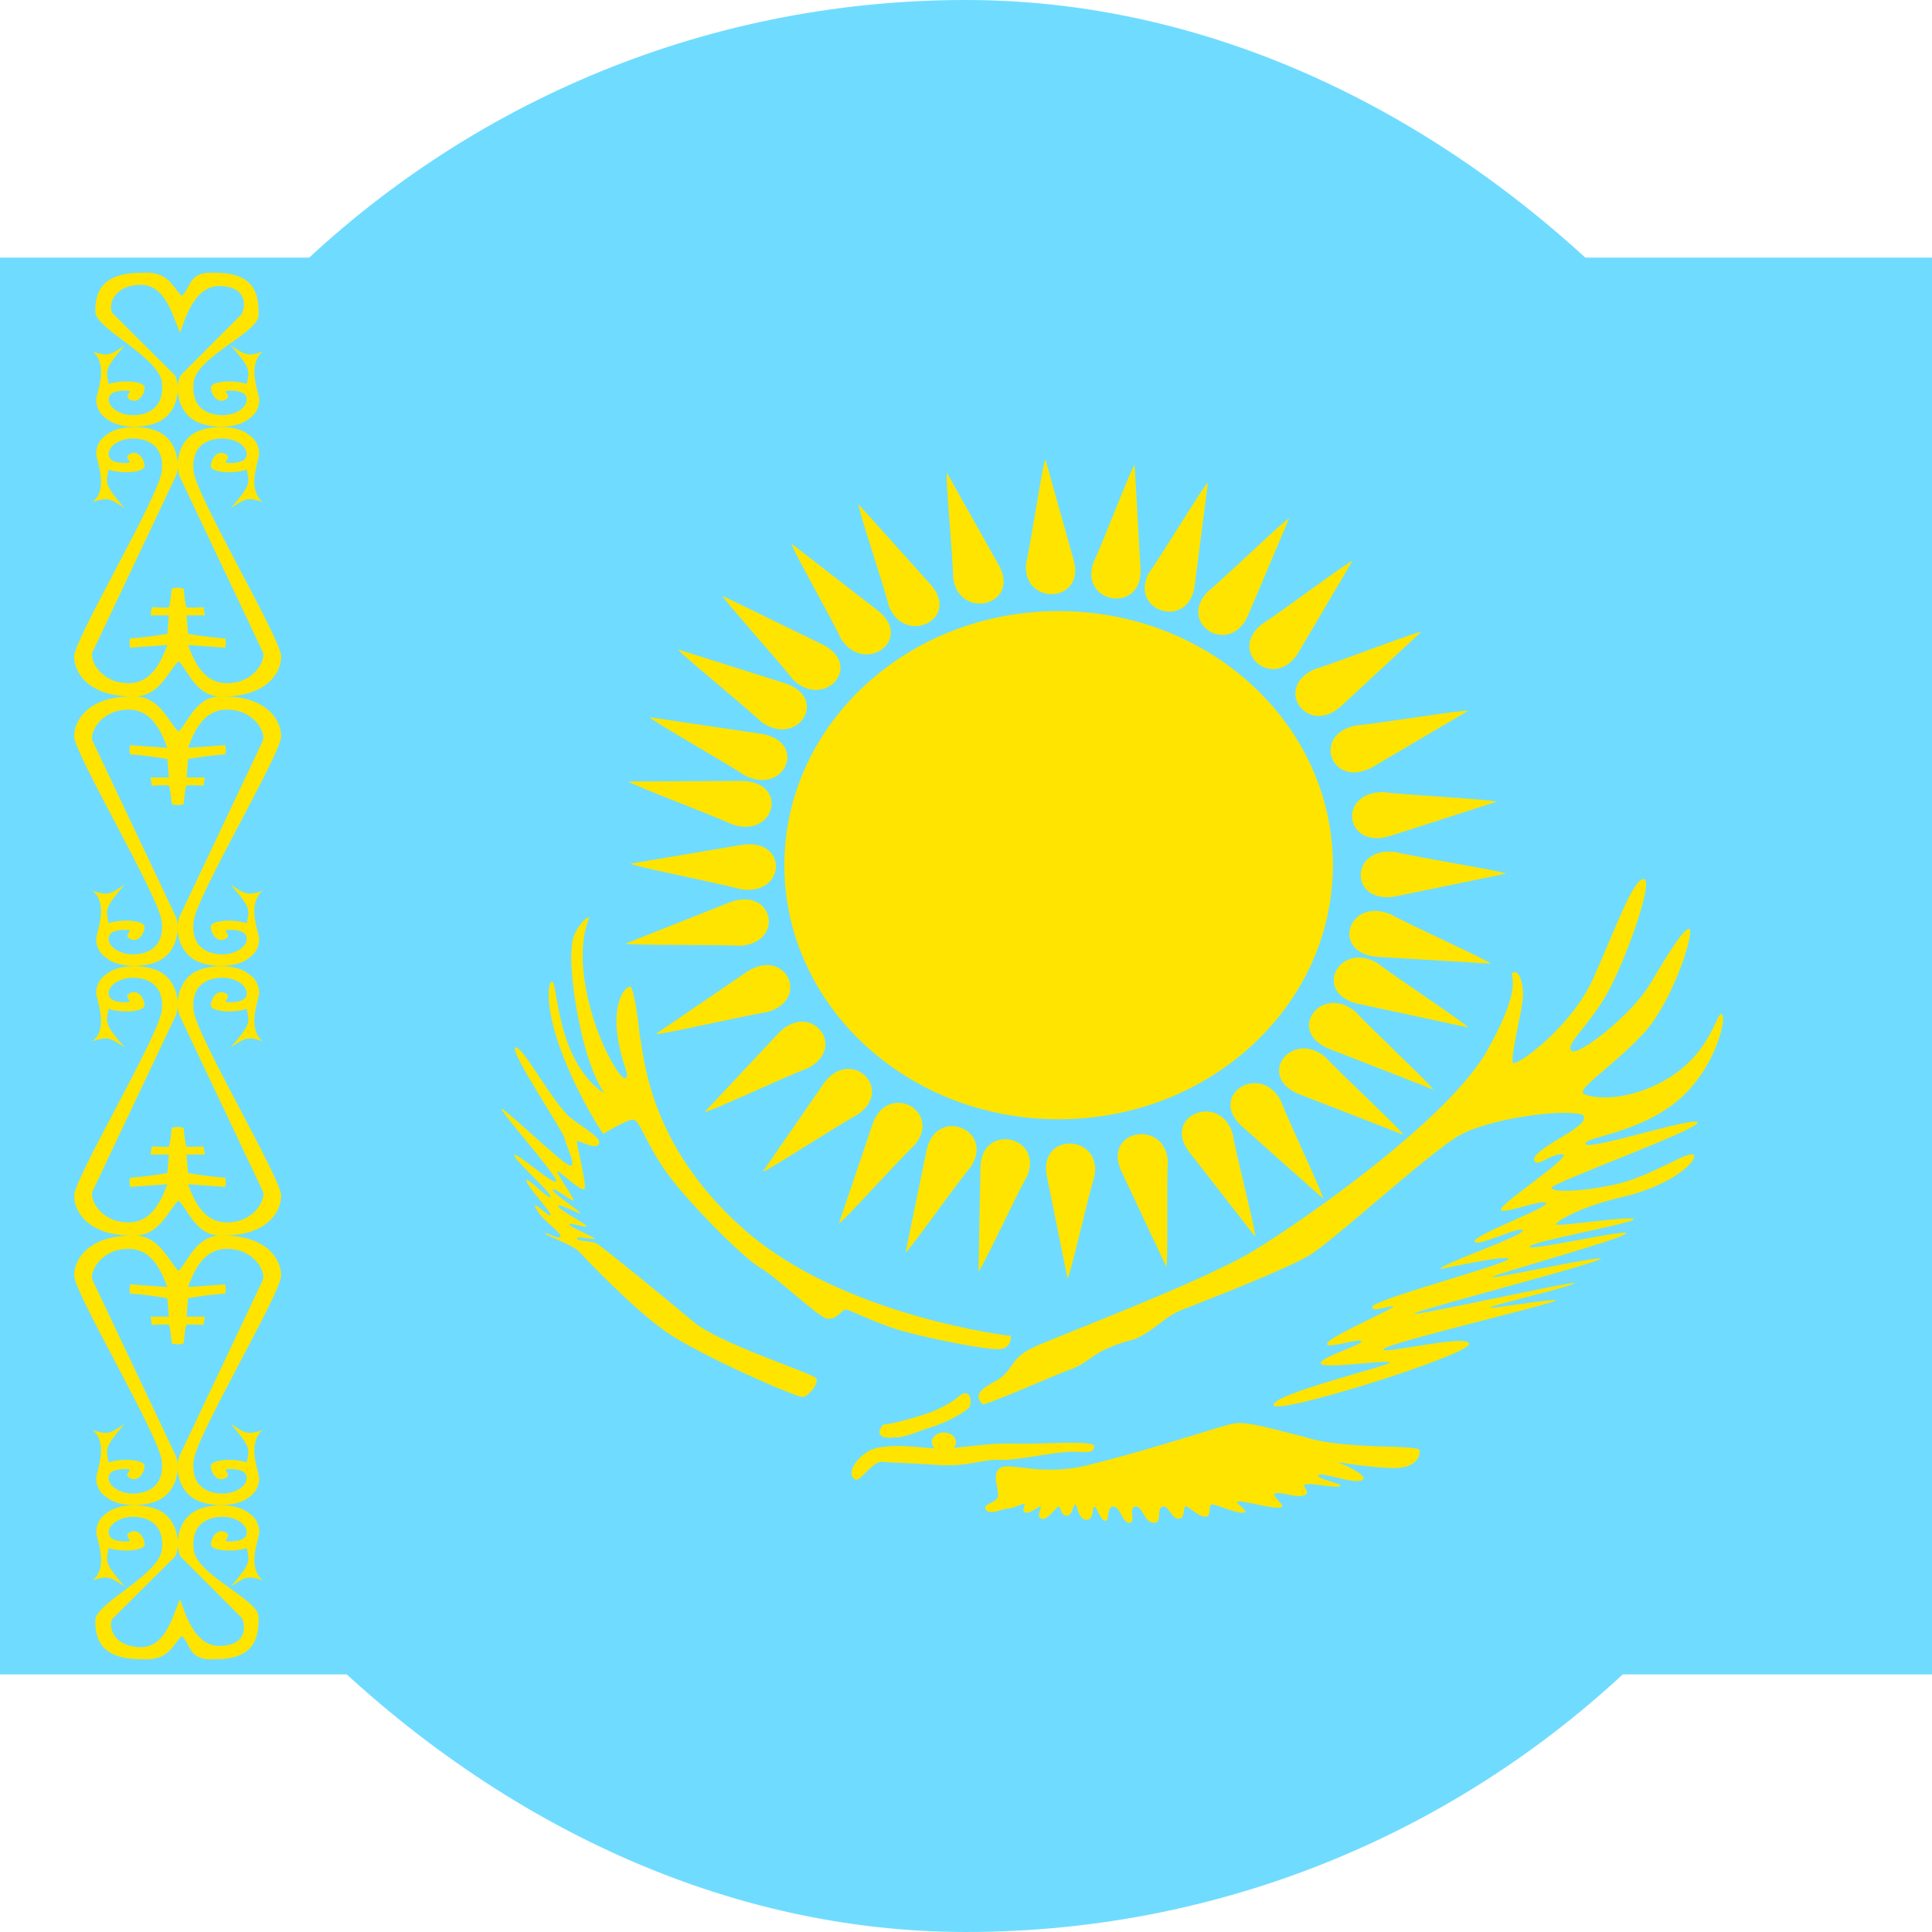 <svg width="30" height="30" viewBox="0 0 30 30" fill="none" xmlns="http://www.w3.org/2000/svg">
<rect width="30" height="30" rx="15" fill="#6FDCFF"/>
<path fill-rule="evenodd" clip-rule="evenodd" d="M0 4H30V26H0V4Z" fill="#6FDCFF"/>
<path fill-rule="evenodd" clip-rule="evenodd" d="M2.824 25.404C2.976 25.55 2.926 25.795 3.35 25.764C3.997 25.764 4.016 25.377 4.016 25.106C4.016 24.836 3.051 24.459 3.007 24.062C2.962 23.664 3.23 23.553 3.453 23.553C3.676 23.553 3.832 23.68 3.832 23.791C3.832 23.902 3.721 23.935 3.565 23.935C3.408 23.935 3.632 23.855 3.498 23.791C3.364 23.728 3.275 23.887 3.275 23.982C3.275 24.078 3.609 24.109 3.832 24.038C3.877 24.252 3.899 24.268 3.587 24.634C3.81 24.491 3.832 24.459 4.078 24.538C3.832 24.332 4.016 23.911 4.025 23.803C4.033 23.696 3.978 23.569 3.877 23.505C3.698 23.346 3.308 23.339 3.074 23.442C2.733 23.59 2.716 24.029 2.806 24.173L3.751 25.12C3.817 25.232 3.841 25.541 3.439 25.557C3.015 25.589 2.87 25.023 2.795 24.835C2.694 25.041 2.581 25.607 2.157 25.576C1.755 25.56 1.678 25.25 1.745 25.139L2.716 24.173C2.804 24.029 2.788 23.59 2.447 23.442C2.213 23.339 1.823 23.346 1.644 23.505C1.544 23.569 1.488 23.696 1.496 23.803C1.504 23.911 1.688 24.332 1.442 24.538C1.689 24.459 1.711 24.491 1.934 24.634C1.621 24.268 1.644 24.252 1.688 24.038C1.911 24.109 2.247 24.078 2.247 23.982C2.247 23.887 2.157 23.728 2.023 23.791C1.89 23.855 2.112 23.935 1.956 23.935C1.8 23.935 1.688 23.902 1.688 23.791C1.688 23.68 1.845 23.553 2.068 23.553C2.291 23.553 2.559 23.664 2.514 24.062C2.469 24.459 1.48 24.892 1.48 25.162C1.48 25.433 1.549 25.764 2.196 25.764C2.62 25.795 2.67 25.55 2.824 25.404Z" fill="#FFE400"/>
<path fill-rule="evenodd" clip-rule="evenodd" d="M2.772 19.734C2.925 19.588 3.05 19.156 3.474 19.187C4.121 19.187 4.366 19.537 4.366 19.807C4.366 20.077 3.05 22.286 3.006 22.683C2.961 23.081 3.228 23.192 3.452 23.192C3.675 23.192 3.831 23.065 3.831 22.954C3.831 22.843 3.72 22.811 3.563 22.811C3.407 22.811 3.63 22.89 3.496 22.954C3.363 23.017 3.273 22.858 3.273 22.763C3.273 22.668 3.608 22.636 3.831 22.707C3.876 22.493 3.898 22.477 3.585 22.112C3.809 22.255 3.83 22.286 4.077 22.207C3.831 22.413 4.015 22.835 4.023 22.942C4.032 23.049 3.976 23.176 3.876 23.24C3.697 23.399 3.307 23.406 3.073 23.303C2.732 23.155 2.715 22.716 2.804 22.572L4.076 19.887C4.143 19.775 3.965 19.41 3.563 19.394C3.139 19.362 2.994 19.797 2.919 19.985L3.496 19.944C3.496 19.944 3.519 20.031 3.496 20.087C3.198 20.106 2.919 20.16 2.919 20.16L2.897 20.446H3.182L3.159 20.573C3.159 20.573 2.919 20.557 2.897 20.573C2.874 20.588 2.852 20.859 2.852 20.859C2.852 20.859 2.808 20.875 2.759 20.875C2.71 20.875 2.666 20.859 2.666 20.859C2.666 20.859 2.643 20.588 2.622 20.573C2.599 20.557 2.358 20.573 2.358 20.573L2.337 20.446H2.622L2.599 20.16C2.599 20.16 2.32 20.106 2.021 20.087C2 20.031 2.021 19.944 2.021 19.944L2.599 19.985C2.524 19.797 2.378 19.363 1.955 19.394C1.553 19.41 1.375 19.775 1.442 19.887L2.714 22.572C2.803 22.716 2.786 23.155 2.445 23.303C2.211 23.406 1.821 23.399 1.643 23.24C1.542 23.176 1.486 23.049 1.495 22.942C1.503 22.835 1.687 22.413 1.441 22.207C1.688 22.286 1.709 22.255 1.933 22.112C1.62 22.477 1.643 22.493 1.687 22.707C1.91 22.636 2.245 22.668 2.245 22.763C2.245 22.858 2.155 23.017 2.021 22.954C1.888 22.89 2.111 22.811 1.955 22.811C1.798 22.811 1.687 22.843 1.687 22.954C1.687 23.065 1.843 23.192 2.066 23.192C2.29 23.192 2.557 23.081 2.512 22.683C2.468 22.286 1.152 20.077 1.152 19.807C1.152 19.537 1.397 19.187 2.044 19.187C2.468 19.156 2.618 19.588 2.772 19.734Z" fill="#FFE400"/>
<path fill-rule="evenodd" clip-rule="evenodd" d="M2.772 18.64C2.925 18.785 3.05 19.218 3.474 19.186C4.121 19.186 4.366 18.837 4.366 18.566C4.366 18.297 3.05 16.087 3.006 15.69C2.961 15.293 3.228 15.182 3.452 15.182C3.675 15.182 3.831 15.309 3.831 15.42C3.831 15.531 3.72 15.563 3.563 15.563C3.407 15.563 3.63 15.484 3.496 15.42C3.363 15.357 3.273 15.515 3.273 15.611C3.273 15.706 3.608 15.738 3.831 15.666C3.876 15.881 3.898 15.897 3.585 16.262C3.809 16.119 3.83 16.087 4.077 16.167C3.831 15.96 4.015 15.539 4.023 15.432C4.032 15.325 3.976 15.198 3.876 15.134C3.697 14.975 3.307 14.968 3.073 15.07C2.732 15.219 2.715 15.658 2.804 15.801L4.076 18.487C4.143 18.598 3.965 18.964 3.563 18.98C3.139 19.011 2.994 18.577 2.919 18.389L3.496 18.43C3.496 18.43 3.519 18.343 3.496 18.287C3.198 18.267 2.919 18.214 2.919 18.214L2.897 17.928H3.182L3.159 17.801C3.159 17.801 2.919 17.817 2.897 17.801C2.874 17.785 2.852 17.515 2.852 17.515C2.852 17.515 2.808 17.499 2.759 17.499C2.71 17.499 2.666 17.515 2.666 17.515C2.666 17.515 2.643 17.785 2.622 17.801C2.599 17.817 2.358 17.801 2.358 17.801L2.337 17.928H2.622L2.599 18.214C2.599 18.214 2.32 18.267 2.021 18.287C2 18.343 2.021 18.43 2.021 18.43L2.599 18.389C2.524 18.577 2.378 19.011 1.955 18.98C1.553 18.964 1.375 18.598 1.442 18.487L2.714 15.801C2.803 15.658 2.786 15.219 2.445 15.07C2.211 14.968 1.821 14.975 1.643 15.134C1.542 15.198 1.486 15.325 1.495 15.432C1.503 15.539 1.687 15.96 1.441 16.167C1.688 16.087 1.709 16.119 1.933 16.262C1.62 15.897 1.643 15.881 1.687 15.666C1.91 15.738 2.245 15.706 2.245 15.611C2.245 15.515 2.155 15.356 2.021 15.42C1.888 15.484 2.111 15.563 1.955 15.563C1.798 15.563 1.687 15.531 1.687 15.42C1.687 15.309 1.843 15.182 2.066 15.182C2.29 15.182 2.557 15.293 2.512 15.69C2.468 16.087 1.152 18.297 1.152 18.566C1.152 18.837 1.397 19.186 2.044 19.186C2.468 19.218 2.618 18.785 2.772 18.64Z" fill="#FFE400"/>
<path fill-rule="evenodd" clip-rule="evenodd" d="M2.772 11.361C2.925 11.215 3.05 10.783 3.474 10.814C4.121 10.814 4.366 11.164 4.366 11.435C4.366 11.704 3.05 13.913 3.006 14.31C2.961 14.708 3.228 14.819 3.452 14.819C3.675 14.819 3.831 14.692 3.831 14.581C3.831 14.47 3.72 14.438 3.563 14.438C3.407 14.438 3.63 14.517 3.496 14.581C3.363 14.644 3.273 14.486 3.273 14.39C3.273 14.295 3.608 14.263 3.831 14.335C3.876 14.12 3.898 14.104 3.585 13.739C3.809 13.882 3.83 13.913 4.077 13.834C3.831 14.041 4.015 14.462 4.023 14.569C4.032 14.676 3.976 14.803 3.876 14.867C3.697 15.026 3.307 15.033 3.073 14.931C2.732 14.782 2.715 14.343 2.804 14.2L4.076 11.514C4.143 11.402 3.965 11.037 3.563 11.021C3.139 10.99 2.994 11.424 2.919 11.612L3.496 11.571C3.496 11.571 3.519 11.658 3.496 11.714C3.198 11.734 2.919 11.787 2.919 11.787L2.897 12.073H3.182L3.159 12.2C3.159 12.2 2.919 12.184 2.897 12.2C2.874 12.215 2.852 12.486 2.852 12.486C2.852 12.486 2.808 12.502 2.759 12.502C2.71 12.502 2.666 12.486 2.666 12.486C2.666 12.486 2.643 12.215 2.622 12.2C2.599 12.184 2.358 12.2 2.358 12.2L2.337 12.073H2.622L2.599 11.787C2.599 11.787 2.32 11.734 2.021 11.714C2 11.658 2.021 11.571 2.021 11.571L2.599 11.612C2.524 11.424 2.378 10.99 1.955 11.021C1.553 11.037 1.375 11.402 1.442 11.514L2.714 14.2C2.803 14.343 2.786 14.782 2.445 14.931C2.211 15.033 1.821 15.026 1.643 14.867C1.542 14.803 1.486 14.676 1.495 14.569C1.503 14.462 1.687 14.041 1.441 13.834C1.688 13.913 1.709 13.882 1.933 13.739C1.62 14.104 1.643 14.12 1.687 14.334C1.91 14.263 2.245 14.295 2.245 14.39C2.245 14.486 2.155 14.645 2.021 14.581C1.888 14.517 2.111 14.438 1.955 14.438C1.798 14.438 1.687 14.47 1.687 14.581C1.687 14.692 1.843 14.819 2.066 14.819C2.29 14.819 2.557 14.708 2.512 14.31C2.468 13.913 1.152 11.704 1.152 11.434C1.152 11.164 1.397 10.814 2.044 10.814C2.468 10.783 2.618 11.215 2.772 11.361Z" fill="#FFE400"/>
<path fill-rule="evenodd" clip-rule="evenodd" d="M2.772 10.267C2.925 10.412 3.05 10.845 3.474 10.813C4.121 10.813 4.366 10.464 4.366 10.193C4.366 9.924 3.05 7.714 3.006 7.317C2.961 6.92 3.228 6.809 3.452 6.809C3.675 6.809 3.831 6.936 3.831 7.047C3.831 7.158 3.72 7.19 3.563 7.19C3.407 7.19 3.63 7.111 3.496 7.047C3.363 6.983 3.273 7.142 3.273 7.238C3.273 7.333 3.608 7.365 3.831 7.293C3.876 7.508 3.898 7.524 3.585 7.889C3.809 7.746 3.83 7.714 4.077 7.794C3.831 7.587 4.015 7.166 4.023 7.059C4.032 6.952 3.976 6.825 3.876 6.761C3.697 6.602 3.307 6.595 3.073 6.697C2.732 6.846 2.715 7.285 2.804 7.428L4.076 10.114C4.143 10.225 3.965 10.591 3.563 10.607C3.139 10.638 2.994 10.204 2.919 10.016L3.496 10.057C3.496 10.057 3.519 9.97 3.496 9.913C3.198 9.894 2.919 9.841 2.919 9.841L2.897 9.555H3.182L3.159 9.428C3.159 9.428 2.919 9.444 2.897 9.428C2.874 9.413 2.852 9.142 2.852 9.142C2.852 9.142 2.808 9.126 2.759 9.126C2.71 9.126 2.666 9.142 2.666 9.142C2.666 9.142 2.643 9.413 2.622 9.428C2.599 9.444 2.358 9.428 2.358 9.428L2.337 9.555H2.622L2.599 9.841C2.599 9.841 2.32 9.894 2.021 9.913C2 9.97 2.021 10.057 2.021 10.057L2.599 10.016C2.524 10.204 2.378 10.638 1.955 10.607C1.553 10.591 1.375 10.225 1.442 10.114L2.714 7.428C2.803 7.285 2.786 6.846 2.445 6.697C2.211 6.595 1.821 6.602 1.643 6.761C1.542 6.825 1.486 6.952 1.495 7.059C1.503 7.166 1.687 7.587 1.441 7.794C1.688 7.714 1.709 7.746 1.933 7.889C1.62 7.524 1.643 7.508 1.687 7.293C1.91 7.365 2.245 7.333 2.245 7.238C2.245 7.142 2.155 6.983 2.021 7.047C1.888 7.111 2.111 7.19 1.955 7.19C1.798 7.19 1.687 7.158 1.687 7.047C1.687 6.936 1.843 6.809 2.066 6.809C2.29 6.809 2.557 6.92 2.512 7.317C2.468 7.714 1.152 9.924 1.152 10.193C1.152 10.464 1.397 10.813 2.044 10.813C2.468 10.845 2.618 10.412 2.772 10.267Z" fill="#FFE400"/>
<path fill-rule="evenodd" clip-rule="evenodd" d="M2.824 4.596C2.976 4.45 2.926 4.205 3.35 4.236C3.997 4.236 4.016 4.623 4.016 4.894C4.016 5.163 3.051 5.541 3.007 5.938C2.962 6.336 3.23 6.447 3.453 6.447C3.676 6.447 3.832 6.319 3.832 6.208C3.832 6.097 3.721 6.065 3.565 6.065C3.408 6.065 3.632 6.145 3.498 6.208C3.364 6.272 3.275 6.113 3.275 6.017C3.275 5.922 3.609 5.891 3.832 5.962C3.877 5.748 3.899 5.731 3.587 5.366C3.81 5.509 3.832 5.541 4.078 5.461C3.832 5.668 4.016 6.089 4.025 6.196C4.033 6.304 3.978 6.431 3.877 6.494C3.698 6.653 3.308 6.66 3.074 6.558C2.733 6.409 2.716 5.971 2.806 5.827L3.751 4.88C3.817 4.768 3.841 4.459 3.439 4.443C3.015 4.411 2.87 4.976 2.795 5.164C2.694 4.959 2.581 4.393 2.157 4.424C1.755 4.44 1.678 4.75 1.745 4.861L2.716 5.827C2.804 5.971 2.788 6.409 2.447 6.558C2.213 6.66 1.823 6.653 1.644 6.494C1.544 6.431 1.488 6.304 1.496 6.196C1.504 6.089 1.688 5.668 1.442 5.461C1.689 5.541 1.711 5.509 1.934 5.366C1.621 5.731 1.644 5.748 1.688 5.962C1.911 5.891 2.247 5.922 2.247 6.017C2.247 6.113 2.157 6.272 2.023 6.208C1.89 6.145 2.112 6.065 1.956 6.065C1.8 6.065 1.688 6.097 1.688 6.208C1.688 6.319 1.845 6.447 2.068 6.447C2.291 6.447 2.559 6.336 2.514 5.938C2.469 5.541 1.48 5.107 1.48 4.838C1.48 4.567 1.549 4.236 2.196 4.236C2.62 4.205 2.67 4.45 2.824 4.596Z" fill="#FFE400"/>
<path d="M20.697 13.434C20.697 11.256 18.79 9.489 16.438 9.489C14.086 9.489 12.18 11.256 12.18 13.434V13.435C12.18 15.613 14.086 17.38 16.438 17.38C18.79 17.38 20.697 15.613 20.697 13.435V13.434Z" fill="#FFE400"/>
<path fill-rule="evenodd" clip-rule="evenodd" d="M16.234 7.137C16.199 7.136 16.007 8.45 15.933 8.745C15.867 9.402 16.837 9.378 16.678 8.719L16.234 7.137H16.234ZM16.576 19.848C16.611 19.851 16.901 18.553 16.996 18.263C17.112 17.612 16.142 17.573 16.251 18.241L16.576 19.848ZM9.792 13.411C9.789 13.443 11.188 13.718 11.501 13.808C12.203 13.918 12.249 13.02 11.528 13.117L9.792 13.411ZM23.386 13.567C23.387 13.534 21.977 13.309 21.661 13.229C20.954 13.144 20.948 14.043 21.665 13.92L23.386 13.566V13.567ZM11.224 9.254C11.2 9.278 12.119 10.293 12.305 10.543C12.784 11.031 13.418 10.35 12.786 10.015L11.224 9.254L11.224 9.254ZM21.788 17.619C21.81 17.593 20.799 16.655 20.59 16.422C20.067 15.974 19.499 16.704 20.161 16.986L21.788 17.619ZM13.334 7.834C13.302 7.848 13.732 9.112 13.801 9.408C14.043 10.029 14.91 9.624 14.463 9.09L13.334 7.834ZM19.488 19.2C19.521 19.188 19.186 17.9 19.14 17.6C18.945 16.965 18.05 17.313 18.455 17.874L19.488 19.2ZM20.998 8.714C20.972 8.691 19.862 9.527 19.59 9.695C19.055 10.131 19.78 10.729 20.152 10.149L20.998 8.714ZM11.847 18.191C11.87 18.215 13.041 17.453 13.325 17.303C13.89 16.902 13.213 16.259 12.798 16.814L11.847 18.191ZM10.091 11.138C10.076 11.168 11.298 11.858 11.56 12.039C12.183 12.36 12.549 11.527 11.834 11.397L10.091 11.138ZM22.794 15.954C22.811 15.925 21.644 15.158 21.397 14.96C20.799 14.601 20.372 15.408 21.075 15.584L22.794 15.954ZM18.757 7.497C18.724 7.484 18.028 8.642 17.843 8.892C17.522 9.481 18.435 9.787 18.547 9.12L18.757 7.497ZM14.062 19.445C14.094 19.459 14.875 18.349 15.079 18.112C15.443 17.545 14.555 17.181 14.393 17.839L14.062 19.445V19.445ZM10.185 16.055C10.198 16.086 11.586 15.763 11.909 15.717C12.592 15.53 12.207 14.704 11.606 15.085L10.185 16.055ZM22.797 11.038C22.787 11.007 21.379 11.24 21.053 11.265C20.357 11.408 20.679 12.256 21.308 11.914L22.797 11.038Z" fill="#FFE400"/>
<path fill-rule="evenodd" clip-rule="evenodd" d="M17.619 7.223C17.584 7.216 17.112 8.467 16.975 8.742C16.768 9.373 17.723 9.531 17.711 8.856L17.619 7.223ZM15.194 19.739C15.228 19.748 15.793 18.53 15.95 18.264C16.205 17.648 15.263 17.43 15.225 18.104L15.194 19.739ZM14.705 7.346C14.671 7.353 14.801 8.673 14.8 8.976C14.894 9.63 15.834 9.406 15.521 8.796L14.706 7.346H14.705ZM18.108 19.665C18.143 19.66 18.112 18.335 18.135 18.033C18.09 17.374 17.136 17.538 17.403 18.166L18.108 19.665ZM12.293 8.444C12.264 8.463 12.931 9.635 13.056 9.915C13.414 10.486 14.189 9.944 13.647 9.493L12.293 8.444ZM20.541 18.608C20.571 18.591 19.993 17.379 19.889 17.091C19.575 16.499 18.762 16.99 19.269 17.475L20.541 18.608ZM10.534 10.086C10.514 10.113 11.591 10.985 11.816 11.205C12.371 11.619 12.884 10.856 12.204 10.615L10.534 10.086ZM22.25 16.916C22.272 16.89 21.263 15.95 21.055 15.716C20.533 15.268 19.963 15.996 20.624 16.28L22.25 16.916V16.916ZM9.762 12.135C9.753 12.166 11.079 12.662 11.37 12.802C12.041 13.023 12.255 12.146 11.527 12.126L9.762 12.135ZM23.143 14.963C23.155 14.932 21.868 14.352 21.589 14.195C20.936 13.93 20.657 14.792 21.382 14.858L23.143 14.963ZM9.718 14.651C9.723 14.683 11.154 14.663 11.48 14.687C12.191 14.651 12.021 13.765 11.341 14.008L9.718 14.651ZM23.237 12.45C23.234 12.417 21.806 12.345 21.483 12.3C20.77 12.291 20.873 13.185 21.57 12.986L23.237 12.45ZM10.943 17.266C10.963 17.294 12.24 16.697 12.545 16.586C13.167 16.265 12.597 15.538 12.1 16.032L10.943 17.266ZM22.065 9.815C22.047 9.786 20.728 10.299 20.416 10.39C19.771 10.67 20.285 11.433 20.818 10.972L22.065 9.815L22.065 9.815ZM13.027 18.995C13.057 19.013 13.971 17.994 14.203 17.78C14.635 17.255 13.799 16.799 13.556 17.435L13.027 18.995ZM20.016 8.052C19.988 8.032 19 8.99 18.752 9.189C18.282 9.684 19.082 10.193 19.372 9.574L20.016 8.052V8.052Z" fill="#FFE400"/>
<path fill-rule="evenodd" clip-rule="evenodd" d="M9.931 16.062C9.999 16.314 10.016 17.733 11.552 19.089C13.087 20.445 15.697 20.745 15.697 20.745C15.697 20.745 15.714 20.934 15.527 20.95C15.339 20.966 14.452 20.792 14.008 20.666C13.565 20.54 13.172 20.319 13.121 20.335C13.07 20.351 12.985 20.493 12.848 20.477C12.712 20.461 12.081 19.846 11.808 19.688C11.535 19.531 10.613 18.601 10.306 18.143C9.999 17.686 9.931 17.386 9.829 17.386C9.726 17.386 9.368 17.607 9.368 17.607C9.368 17.607 9.044 17.15 8.754 16.424C8.464 15.699 8.498 15.274 8.566 15.242C8.634 15.21 8.634 15.778 8.856 16.298C9.078 16.819 9.385 16.976 9.385 16.976C9.385 16.976 9.18 16.708 9.027 16.03C8.873 15.352 8.822 14.706 8.924 14.501C9.027 14.296 9.129 14.233 9.146 14.249C9.163 14.264 8.959 14.564 9.095 15.336C9.232 16.109 9.624 16.771 9.709 16.74C9.795 16.708 9.658 16.551 9.59 16.093C9.522 15.636 9.658 15.352 9.778 15.321C9.829 15.274 9.914 15.825 9.931 16.062ZM8.856 17.355C8.566 17.102 8.105 16.219 8.003 16.267C7.901 16.314 8.754 17.575 8.771 17.686C8.788 17.796 8.976 18.143 8.839 18.096C8.703 18.048 7.679 17.055 7.798 17.244C7.918 17.433 8.686 18.301 8.634 18.348C8.583 18.395 8.003 17.875 7.986 17.938C7.969 18.001 8.566 18.521 8.549 18.584C8.532 18.648 8.174 18.253 8.174 18.332C8.174 18.411 8.549 18.805 8.549 18.868C8.549 18.931 8.225 18.584 8.327 18.774C8.43 18.963 8.72 19.136 8.703 19.2C8.686 19.263 8.464 19.121 8.464 19.152C8.464 19.184 8.89 19.326 8.993 19.436C9.095 19.546 9.794 20.287 10.323 20.666C10.852 21.044 12.354 21.691 12.456 21.691C12.558 21.691 12.712 21.486 12.678 21.407C12.643 21.328 11.176 20.871 10.767 20.524C10.357 20.177 9.351 19.357 9.266 19.31C9.18 19.263 8.959 19.278 8.959 19.231C8.959 19.184 9.249 19.263 9.231 19.231C9.214 19.2 8.822 19.042 8.839 19.01C8.856 18.979 9.112 19.073 9.112 19.042C9.112 19.01 8.651 18.774 8.669 18.726C8.686 18.679 9.01 18.868 9.01 18.837C9.01 18.805 8.566 18.521 8.583 18.474C8.6 18.427 8.924 18.695 8.907 18.632C8.89 18.569 8.651 18.238 8.651 18.19C8.651 18.143 9.044 18.537 9.078 18.458C9.112 18.38 8.941 17.733 8.959 17.717C8.976 17.701 9.247 17.861 9.299 17.766C9.35 17.672 9.098 17.54 8.856 17.355ZM13.89 22.32C13.684 22.345 13.591 22.28 13.708 22.124C13.87 22.113 14.303 21.985 14.456 21.927C14.608 21.868 14.772 21.784 14.907 21.671C15.043 21.548 15.115 21.75 15.047 21.855C14.991 21.928 14.737 22.061 14.551 22.131C14.28 22.214 14.048 22.329 13.89 22.32ZM15.254 21.802C15.117 21.66 15.237 21.565 15.441 21.455C15.748 21.297 15.663 21.092 16.056 20.919C16.226 20.824 18.666 19.91 19.468 19.421C20.27 18.932 22.504 17.371 23.101 16.299C23.699 15.227 23.409 15.148 23.494 15.101C23.579 15.053 23.665 15.258 23.647 15.495C23.63 15.731 23.443 16.441 23.494 16.504C23.545 16.567 24.398 15.952 24.739 15.195C25.08 14.438 25.353 13.65 25.524 13.65C25.695 13.65 25.234 14.943 24.944 15.447C24.654 15.952 24.313 16.204 24.398 16.315C24.483 16.425 25.336 15.763 25.626 15.274C25.916 14.785 26.189 14.344 26.241 14.438C26.292 14.533 25.968 15.574 25.507 16.062C25.046 16.551 24.5 16.898 24.586 16.977C24.671 17.056 25.285 17.135 25.933 16.725C26.582 16.315 26.65 15.716 26.735 15.747C26.821 15.778 26.65 16.599 26.036 17.103C25.422 17.608 24.586 17.655 24.62 17.765C24.654 17.876 26.394 17.308 26.36 17.434C26.326 17.56 24.108 18.364 24.091 18.443C24.091 18.506 24.466 18.522 25.063 18.396C25.66 18.27 26.224 17.844 26.309 17.939C26.326 18.081 25.882 18.428 25.2 18.585C24.517 18.743 24.176 18.964 24.159 19.011C24.142 19.058 25.37 18.869 25.37 18.932C25.37 18.995 23.767 19.279 23.75 19.358C23.733 19.437 25.285 19.074 25.251 19.153C25.217 19.232 23.153 19.799 23.17 19.831C23.187 19.862 24.893 19.484 24.859 19.547C24.825 19.61 21.976 20.351 21.959 20.398C21.941 20.446 24.466 19.878 24.449 19.925C24.432 19.973 23.136 20.272 23.136 20.304C23.136 20.335 24.176 20.146 24.159 20.194C24.142 20.241 21.532 20.856 21.481 20.95C21.43 21.045 22.828 20.698 22.811 20.872C22.794 21.045 19.792 21.991 19.775 21.818C19.758 21.644 21.6 21.203 21.583 21.155C21.566 21.108 20.525 21.266 20.508 21.171C20.491 21.076 21.191 20.872 21.14 20.824C21.088 20.777 20.559 20.966 20.611 20.856C20.662 20.745 21.651 20.32 21.634 20.288C21.617 20.256 21.276 20.398 21.31 20.288C21.344 20.178 23.46 19.61 23.426 19.547C23.391 19.484 22.453 19.689 22.368 19.705C22.334 19.642 23.681 19.184 23.647 19.105C23.613 19.027 22.931 19.374 22.897 19.279C22.863 19.184 24.074 18.743 24.006 18.68C23.938 18.617 23.375 18.853 23.306 18.79C23.238 18.727 24.449 17.939 24.262 17.923C24.074 17.907 23.852 18.16 23.818 18.002C23.852 17.797 24.773 17.466 24.569 17.308C24.244 17.213 23.136 17.371 22.675 17.623C22.214 17.876 20.696 19.279 20.321 19.5C19.945 19.721 18.683 20.209 18.444 20.304C18.069 20.43 18 20.619 17.625 20.793C16.943 20.966 16.943 21.155 16.619 21.266C16.499 21.297 15.271 21.849 15.254 21.802ZM13.531 22.511C13.326 22.606 13.139 22.858 13.258 22.953C13.326 23.079 13.531 22.684 13.701 22.7C13.872 22.716 14.111 22.716 14.572 22.748C15.032 22.779 15.271 22.653 15.527 22.669C15.783 22.684 16.363 22.543 16.636 22.543C16.909 22.543 16.96 22.574 16.994 22.464C17.028 22.353 16.141 22.432 15.749 22.416C15.356 22.401 14.861 22.495 14.572 22.495C14.299 22.48 13.821 22.401 13.531 22.511Z" fill="#FFE400"/>
<path d="M14.844 22.393C14.844 22.31 14.76 22.243 14.657 22.243C14.553 22.243 14.469 22.31 14.469 22.393V22.393C14.469 22.476 14.553 22.543 14.657 22.543C14.76 22.543 14.844 22.476 14.844 22.393V22.393Z" fill="#FFE400"/>
<path fill-rule="evenodd" clip-rule="evenodd" d="M19.199 22.101C19.387 22.069 19.888 22.227 20.234 22.306C20.87 22.526 22.047 22.416 22.047 22.526C22.047 22.637 21.974 22.779 21.693 22.794C21.412 22.81 20.736 22.7 20.755 22.7C20.774 22.7 21.298 22.921 21.148 22.984C20.998 23.047 20.549 22.858 20.474 22.905C20.4 22.952 20.886 23.047 20.811 23.078C20.736 23.11 20.398 23.031 20.286 23.047C20.174 23.062 20.381 23.173 20.25 23.22C20.119 23.267 19.899 23.157 19.805 23.189C19.711 23.22 20.006 23.394 19.875 23.409C19.744 23.425 19.429 23.331 19.261 23.315C19.092 23.299 19.426 23.473 19.314 23.488C19.201 23.504 18.896 23.362 18.821 23.362C18.747 23.362 18.827 23.551 18.715 23.551C18.603 23.551 18.471 23.394 18.414 23.394C18.358 23.394 18.416 23.583 18.303 23.583C18.191 23.583 18.151 23.378 18.057 23.394C17.947 23.41 18.06 23.662 17.91 23.646C17.761 23.63 17.741 23.378 17.628 23.394C17.516 23.409 17.648 23.646 17.536 23.646C17.424 23.646 17.405 23.409 17.293 23.394C17.181 23.378 17.236 23.614 17.162 23.614C17.087 23.614 17.031 23.394 16.994 23.394C16.956 23.394 16.993 23.614 16.862 23.599C16.731 23.583 16.732 23.346 16.694 23.362C16.657 23.378 16.656 23.536 16.563 23.536C16.469 23.536 16.47 23.378 16.432 23.394C16.395 23.409 16.263 23.614 16.17 23.583C16.076 23.551 16.192 23.394 16.155 23.394C16.117 23.394 16.001 23.504 15.926 23.488C15.851 23.473 15.93 23.346 15.911 23.346C15.893 23.346 15.72 23.425 15.646 23.425C15.571 23.425 15.365 23.536 15.309 23.441C15.252 23.346 15.455 23.346 15.492 23.252C15.53 23.157 15.383 22.889 15.533 22.794C15.683 22.7 16.151 22.921 16.843 22.763C18.116 22.448 19.098 22.085 19.199 22.101Z" fill="#FFE400"/>
</svg>
